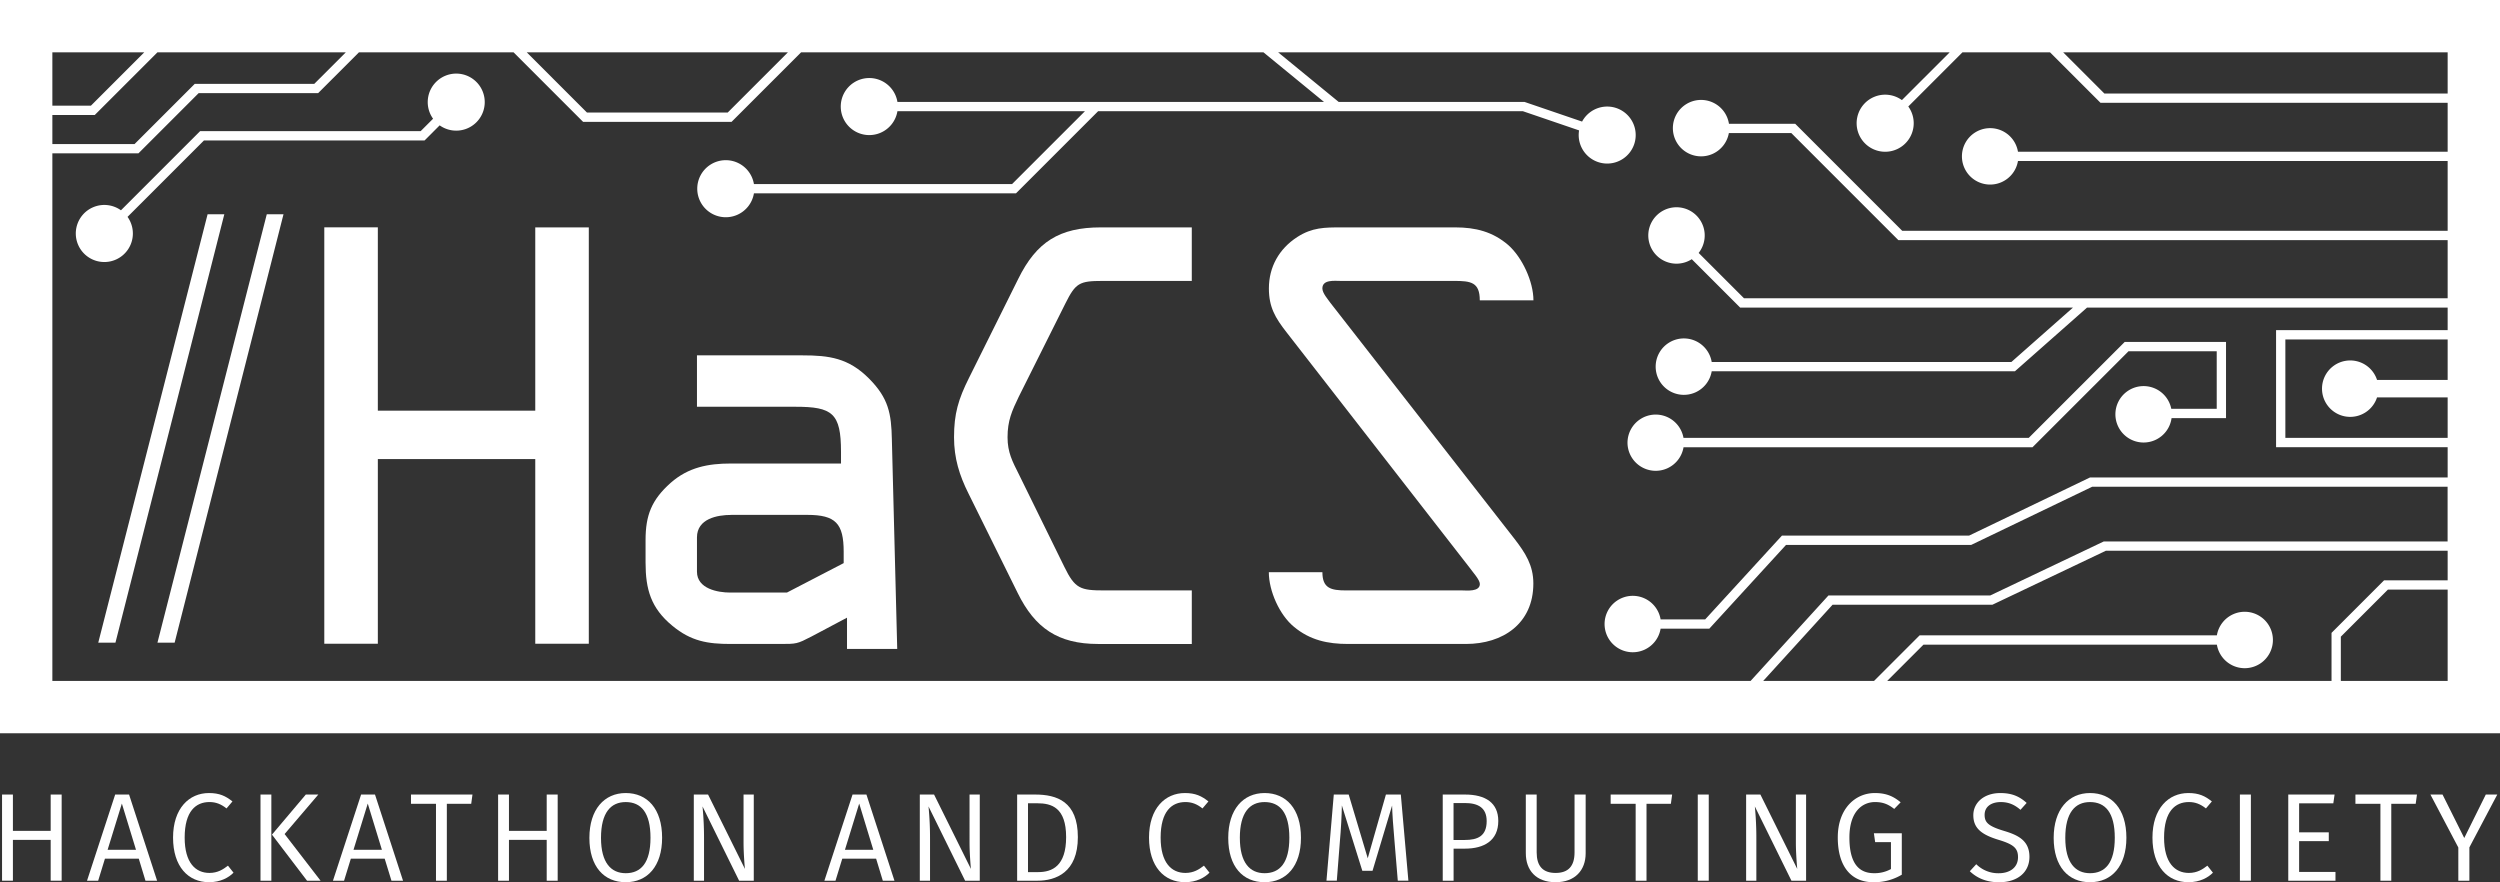<svg id="Poster" xmlns="http://www.w3.org/2000/svg" viewBox="0 0 2215.5 781.82"><rect x="0" y="0" width="2215.5" height="781.82" fill="#333333" stroke="none"/><title>logo-white</title><path d="M103.4,5497.29H88.17l96.89-379.63h14.82Z" transform="translate(-1.09 -4927.78)" fill="#fff"/><path d="M155.85,5497.31H140.62l96.89-379.65h14.82Z" transform="translate(-1.09 -4927.78)" fill="#fff"/><path d="M1443.38,5320a25,25,0,0,0,49.66,4.12h309.27l85.05-85.05h78.19v51h-40.27a25,25,0,1,0,.25,8.25h48.26v-67.53H1884l-85.05,85.05H1493A25,25,0,0,0,1443.38,5320Z" transform="translate(-1.09 -4927.78)" fill="#fff"/><path d="M2170.2,4927.78H1.09v649.83h2215.5V4927.78H2170.2ZM699.33,4974.17L646,5027.5H521.24l-53.33-53.33H699.33Zm-651.85,0h81.44l-47.25,47.25H47.49v-47.25Zm0,55.5h37.6l55.5-55.5H307.53L279.6,5002.1H173.68l-53.35,53.35H47.49v-25.77ZM2170.2,5531.22h-94.66V5492l41.73-41.73h52.93v80.9Zm0-89.15h-56.35l-46.56,46.56v42.59H1673.53l32.16-32.16h260a25,25,0,1,0,0-8.25H1702.27l-40.41,40.41h-98.22l61.46-67.5h141.6l100.64-47.88H2170.2v26.23Zm0-177.59h-62.57a25,25,0,1,0,0,15.46h62.57v35.89H2026.38v-87.24H2170.2v35.89Zm0-202.26H1789.41a25,25,0,1,0,0,8.25H2170.2v61.86H1686.85l-93.64-93.64-1.21-1.21h-58.71a25,25,0,1,0-.09,8.25h55.38l93.64,93.64,1.21,1.21H2170.2v51.55H1546.64l-40.2-40.2a25,25,0,1,0-6.11,5.55l42.89,42.89h294.94l-54.58,48.2H1518a25,25,0,1,0,0,8.25H1786.7l63.92-56.45H2170.2v20H2018.14v103.73H2170.2v26.8H1853.28l-107.22,51.55H1580.23l-68,74.23h-39.51a25,25,0,1,0,0,8.25h43.14l68-74.23h164.08l107.22-51.55h315v48.45H1865.48l-100.64,47.88H1621.46l-69,75.75H47.49V5063.69h76.26l53.35-53.35H283l36.17-36.17H456.24l61.58,61.58h131.6L711,4974.17h409.79l53.6,43.92h-378a25.28,25.28,0,1,0,0,8.25H962.57L898,5090.89H669.22a25.28,25.28,0,1,0,0,8.25H901.44l72.8-72.8h376.46l49.77,17a25.26,25.26,0,1,0,2.66-7.81l-51.06-17.44H1187.4l-53.6-43.92h595.08l-42.32,42.32a25.29,25.29,0,1,0,5.66,5.66l48-48h77.6l44.75,44.75H2170.2v43.3Zm0-51.55H1866l-36.5-36.5H2170.2v36.5Z" transform="translate(-1.09 -4927.78)" fill="#fff"/><path d="M405.43,4993a25.27,25.27,0,0,0-20.55,40l-11,11H178.42l-70.14,70.14a25.29,25.29,0,1,0,5.83,5.83l67.73-67.73H377.35l13.37-13.37A25.28,25.28,0,1,0,405.43,4993Z" transform="translate(-1.09 -4927.78)" fill="#fff"/><path d="M475.44,5498.23V5334.6H335.93v163.63H288.48v-369h47.45v162.51H475.44V5129.28h47.45v369H475.44Z" transform="translate(-1.09 -4927.78)" fill="#fff"/><path d="M751.71,5475.16l-31.42,16.66c-12.81,6.64-13.29,6.64-28,6.64H648.64c-20.4,0-35.12-2.37-51.72-16.13-19-15.66-23.73-32.27-23.73-56v-19.93c0-21.83,5.22-35.59,22.3-50.77,15.66-13.76,33.22-17.08,53.15-17.08h97.75v-10.44c0-34.17-7.59-39.86-40.34-39.86H618.74v-45.55h93.48c23.73,0,40.81,2.37,58.84,20.4,17.56,17.56,19.93,31.32,20.4,54.1l4.75,185.64h-44.5v-27.67Zm-102.6-91.06c-12.34,0-30.37,3.32-30.37,19.93v30.37c0,15.18,18.51,18.51,29.42,18.51h50.3l50.3-26.1v-10c0-25.15-7.12-32.74-32.27-32.74H649.11Z" transform="translate(-1.09 -4927.78)" fill="#fff"/><path d="M1057.2,5498.47h-83c-35.59,0-56-14.24-71.18-45.08l-43.66-88.26c-8.07-16.13-12.81-31.32-12.81-49.83,0-20.88,3.8-33.69,13.29-52.67l43.66-87.79c16.13-32.74,36.54-45.55,73.08-45.55h80.67v47.45H978c-20.4,0-23.73,1.9-32.74,19.93l-41.28,82.57c-6.17,12.81-10,21.35-10,36.06,0,13.29,4.27,21.35,10,32.74l40.34,82.09c9.49,19.46,14.24,20.88,35.59,20.88h77.35v47.45Z" transform="translate(-1.09 -4927.78)" fill="#fff"/><path d="M1312.47,5193.91c0-16.13-8-17.18-22.76-17.18h-100.6c-5.22,0-16.13-1.42-16.13,6.64,0,4.27,5.22,10,7.12,12.81l163.24,209.27c9.49,12.34,16.61,23.25,16.61,39.39,0,35.59-27,53.62-59.79,53.62h-104.4c-18,0-33.69-3.32-47.93-15.18-12.81-10.44-22.3-31.79-22.3-48.4H1173c0,14.24,7.59,16.13,20.88,16.13h103c3.8,0,15.66,1.42,15.66-5.69,0-3.8-6.64-10.91-8.54-13.76l-162.76-209.27c-10-12.81-15.66-22.3-15.66-38.91,0-19,9-35.12,25.15-45.55,13.29-8.54,24.2-8.54,39.39-8.54h100.6c18,0,33.22,3.8,47,15.66,12.34,10.91,22.3,32.36,22.3,49h-47.47Z" transform="translate(-1.09 -4927.78)" fill="#fff"/><path d="M12.53,5672.08v36.18H2.91V5631.9h9.62v32.19H46V5631.9h9.73v76.36H46v-36.18H12.53Z" transform="translate(-1.09 -4927.78)" fill="#fff"/><path d="M94.09,5688.73l-6,19.53H78.21l24.95-76.36h12.31l24.84,76.36H130l-5.93-19.53h-30Zm15-48.84-12.64,41h25.17Z" transform="translate(-1.09 -4927.78)" fill="#fff"/><path d="M207.1,5638l-5.26,6.21c-4.92-3.88-9.51-5.66-15.1-5.66-12.08,0-22,8.1-22,31.52,0,22.31,9.62,31.3,21.93,31.3,7.38,0,12.08-3.11,16.45-6.44l4.92,6.22c-4.25,4.33-11.52,8.44-21.7,8.44-18.46,0-31.89-13.87-31.89-39.51,0-26,14.32-39.51,31.77-39.51C195.69,5630.57,201.06,5633.23,207.1,5638Z" transform="translate(-1.09 -4927.78)" fill="#fff"/><path d="M231.94,5708.27V5631.9h9.62v76.36h-9.62Zm53.25,0h-12l-31.1-40.84,30-35.52h11.08l-29.87,35Z" transform="translate(-1.09 -4927.78)" fill="#fff"/><path d="M312,5688.73l-6,19.53h-9.85l24.95-76.36h12.31l24.84,76.36H348L342,5688.73H312Zm15-48.84-12.64,41h25.17Z" transform="translate(-1.09 -4927.78)" fill="#fff"/><path d="M397.08,5640.12v68.15h-9.62v-68.15H365.31v-8.21H419.8l-1.12,8.21H397.08Z" transform="translate(-1.09 -4927.78)" fill="#fff"/><path d="M452.13,5672.08v36.18h-9.62V5631.9h9.62v32.19h33.45V5631.9h9.73v76.36h-9.73v-36.18H452.13Z" transform="translate(-1.09 -4927.78)" fill="#fff"/><path d="M587.85,5670.2c0,25.2-13,39.4-32.22,39.4s-32.22-13.76-32.22-39.29c0-25.2,13.2-39.74,32.22-39.74S587.85,5644.45,587.85,5670.2Zm-54.15.11c0,22.2,9,31.3,21.93,31.3,13.43,0,21.93-9.1,21.93-31.41s-8.39-31.63-21.93-31.63C542.42,5638.56,533.7,5647.89,533.7,5670.31Z" transform="translate(-1.09 -4927.78)" fill="#fff"/><path d="M656.1,5708.27l-32.44-65.82a289.32,289.32,0,0,1,1.34,29v36.85h-9.06V5631.9h12.64l32.67,65.93c-0.22-2.11-1.23-13.76-1.23-23.2V5631.9h9.06v76.36h-13Z" transform="translate(-1.09 -4927.78)" fill="#fff"/><path d="M747.51,5688.73l-6,19.53h-9.85l24.95-76.36h12.31l24.84,76.36H783.43l-5.93-19.53h-30Zm15-48.84-12.64,41H775Z" transform="translate(-1.09 -4927.78)" fill="#fff"/><path d="M856.38,5708.27l-32.44-65.82a289.32,289.32,0,0,1,1.34,29v36.85h-9.06V5631.9h12.64l32.67,65.93c-0.22-2.11-1.23-13.76-1.23-23.2V5631.9h9.06v76.36h-13Z" transform="translate(-1.09 -4927.78)" fill="#fff"/><path d="M956.29,5669.64c0,31.3-19.47,38.63-35.91,38.63h-17.9V5631.9h15.89C937.61,5631.9,956.29,5638,956.29,5669.64Zm-44.19,31h9.06c12.31,0,24.73-5.33,24.73-31,0-26.31-13-30-25.51-30H912.1v60.94Z" transform="translate(-1.09 -4927.78)" fill="#fff"/><path d="M1072,5638l-5.26,6.21c-4.92-3.88-9.51-5.66-15.1-5.66-12.08,0-22,8.1-22,31.52,0,22.31,9.62,31.3,21.93,31.3,7.38,0,12.08-3.11,16.45-6.44l4.92,6.22c-4.25,4.33-11.52,8.44-21.7,8.44-18.46,0-31.89-13.87-31.89-39.51,0-26,14.32-39.51,31.77-39.51C1060.57,5630.57,1065.94,5633.23,1072,5638Z" transform="translate(-1.09 -4927.78)" fill="#fff"/><path d="M1154,5670.2c0,25.2-13,39.4-32.22,39.4s-32.22-13.76-32.22-39.29c0-25.2,13.2-39.74,32.22-39.74S1154,5644.45,1154,5670.2Zm-54.15.11c0,22.2,9,31.3,21.93,31.3,13.43,0,21.93-9.1,21.93-31.41s-8.39-31.63-21.93-31.63C1108.57,5638.56,1099.84,5647.89,1099.84,5670.31Z" transform="translate(-1.09 -4927.78)" fill="#fff"/><path d="M1239.81,5708.27l-2.91-35c-1.12-12.1-2-25.2-2.13-31.63l-17.34,57.83h-9.06l-18.12-57.94c-0.11,8.66-.78,21-1.79,32.3l-2.69,34.41h-9.17l6.49-76.36h13.2l16.89,56.5,16.11-56.5h13.2l6.71,76.36h-9.4Z" transform="translate(-1.09 -4927.78)" fill="#fff"/><path d="M1328.87,5655.32c0,17.43-12.64,24.53-29.54,24.53h-10.07v28.41h-9.62V5631.9h19.69C1317.68,5631.9,1328.87,5639.34,1328.87,5655.32Zm-10.29.11c0-11.77-7.5-16-19.36-16h-10v32.74H1299C1310.75,5672.19,1318.58,5668.64,1318.58,5655.43Z" transform="translate(-1.09 -4927.78)" fill="#fff"/><path d="M1379.67,5709.6c-17.45,0-26.4-10.66-26.4-25.64V5631.9h9.62v51.28c0,12,5.37,18.2,16.78,18.2s16.78-6.21,16.78-18.2V5631.9h9.85V5684C1406.3,5698.94,1396.9,5709.6,1379.67,5709.6Z" transform="translate(-1.09 -4927.78)" fill="#fff"/><path d="M1460.23,5640.12v68.15h-9.62v-68.15h-22.15v-8.21h54.48l-1.12,8.21h-21.59Z" transform="translate(-1.09 -4927.78)" fill="#fff"/><path d="M1505.65,5708.27V5631.9h9.73v76.36h-9.73Z" transform="translate(-1.09 -4927.78)" fill="#fff"/><path d="M1588.67,5708.27l-32.44-65.82a289.32,289.32,0,0,1,1.34,29v36.85h-9.06V5631.9h12.64l32.67,65.93c-0.22-2.11-1.23-13.76-1.23-23.2V5631.9h9.06v76.36h-13Z" transform="translate(-1.09 -4927.78)" fill="#fff"/><path d="M1685.45,5638.78l-5.71,5.88c-5.37-4.22-10.07-6.1-17-6.1-11.3,0-22.71,8.55-22.71,31.41,0,22.31,7.94,31.63,21.82,31.63a29.7,29.7,0,0,0,15-3.66v-23.86h-14l-1.12-7.88h24.73v36.74a47.66,47.66,0,0,1-25.29,6.66c-19,0-31.44-13.21-31.44-39.62,0-25.86,15.78-39.4,32.78-39.4C1672.7,5630.57,1679,5633.46,1685.45,5638.78Z" transform="translate(-1.09 -4927.78)" fill="#fff"/><path d="M1797.11,5639.34l-5.48,6.11c-5.59-4.88-11-6.88-17.45-6.88-8.17,0-14.32,3.88-14.32,11.32,0,6.77,3.24,10,17.12,14.21,12.64,3.77,22.6,8.66,22.6,23,0,13.32-10.07,22.53-27,22.53-11,0-19.47-3.66-25.84-9.77l5.71-6.22a27.58,27.58,0,0,0,20,8c9.4,0,17-4.77,17-14.21,0-7.88-3.8-11.32-17-15.32-15.1-4.55-22.6-10.21-22.6-21.87,0-11.43,9.85-19.65,23.83-19.65C1784.25,5630.57,1790.85,5633.68,1797.11,5639.34Z" transform="translate(-1.09 -4927.78)" fill="#fff"/><path d="M1885.5,5670.2c0,25.2-13,39.4-32.22,39.4s-32.22-13.76-32.22-39.29c0-25.2,13.2-39.74,32.22-39.74S1885.5,5644.45,1885.5,5670.2Zm-54.15.11c0,22.2,9,31.3,21.93,31.3,13.43,0,21.93-9.1,21.93-31.41s-8.39-31.63-21.93-31.63C1840.08,5638.56,1831.35,5647.89,1831.35,5670.31Z" transform="translate(-1.09 -4927.78)" fill="#fff"/><path d="M1961.25,5638l-5.26,6.21c-4.92-3.88-9.51-5.66-15.1-5.66-12.08,0-22,8.1-22,31.52,0,22.31,9.62,31.3,21.93,31.3,7.38,0,12.08-3.11,16.45-6.44l4.92,6.22c-4.25,4.33-11.52,8.44-21.7,8.44-18.46,0-31.89-13.87-31.89-39.51,0-26,14.32-39.51,31.77-39.51C1949.84,5630.57,1955.21,5633.23,1961.25,5638Z" transform="translate(-1.09 -4927.78)" fill="#fff"/><path d="M1986.09,5708.27V5631.9h9.73v76.36h-9.73Z" transform="translate(-1.09 -4927.78)" fill="#fff"/><path d="M2038.57,5639.67v25.75h26.29v7.77h-26.29v27.3h32.22v7.77h-41.84V5631.9H2070l-1.12,7.77h-30.32Z" transform="translate(-1.09 -4927.78)" fill="#fff"/><path d="M2120.24,5640.12v68.15h-9.62v-68.15h-22.15v-8.21H2143l-1.12,8.21h-21.59Z" transform="translate(-1.09 -4927.78)" fill="#fff"/><path d="M2189.5,5708.27h-9.84v-29.41l-24.73-46.95h10.74l19.24,38.51L2204,5631.9h10.18l-24.73,46.84v29.52Z" transform="translate(-1.09 -4927.78)" fill="#fff"/></svg>